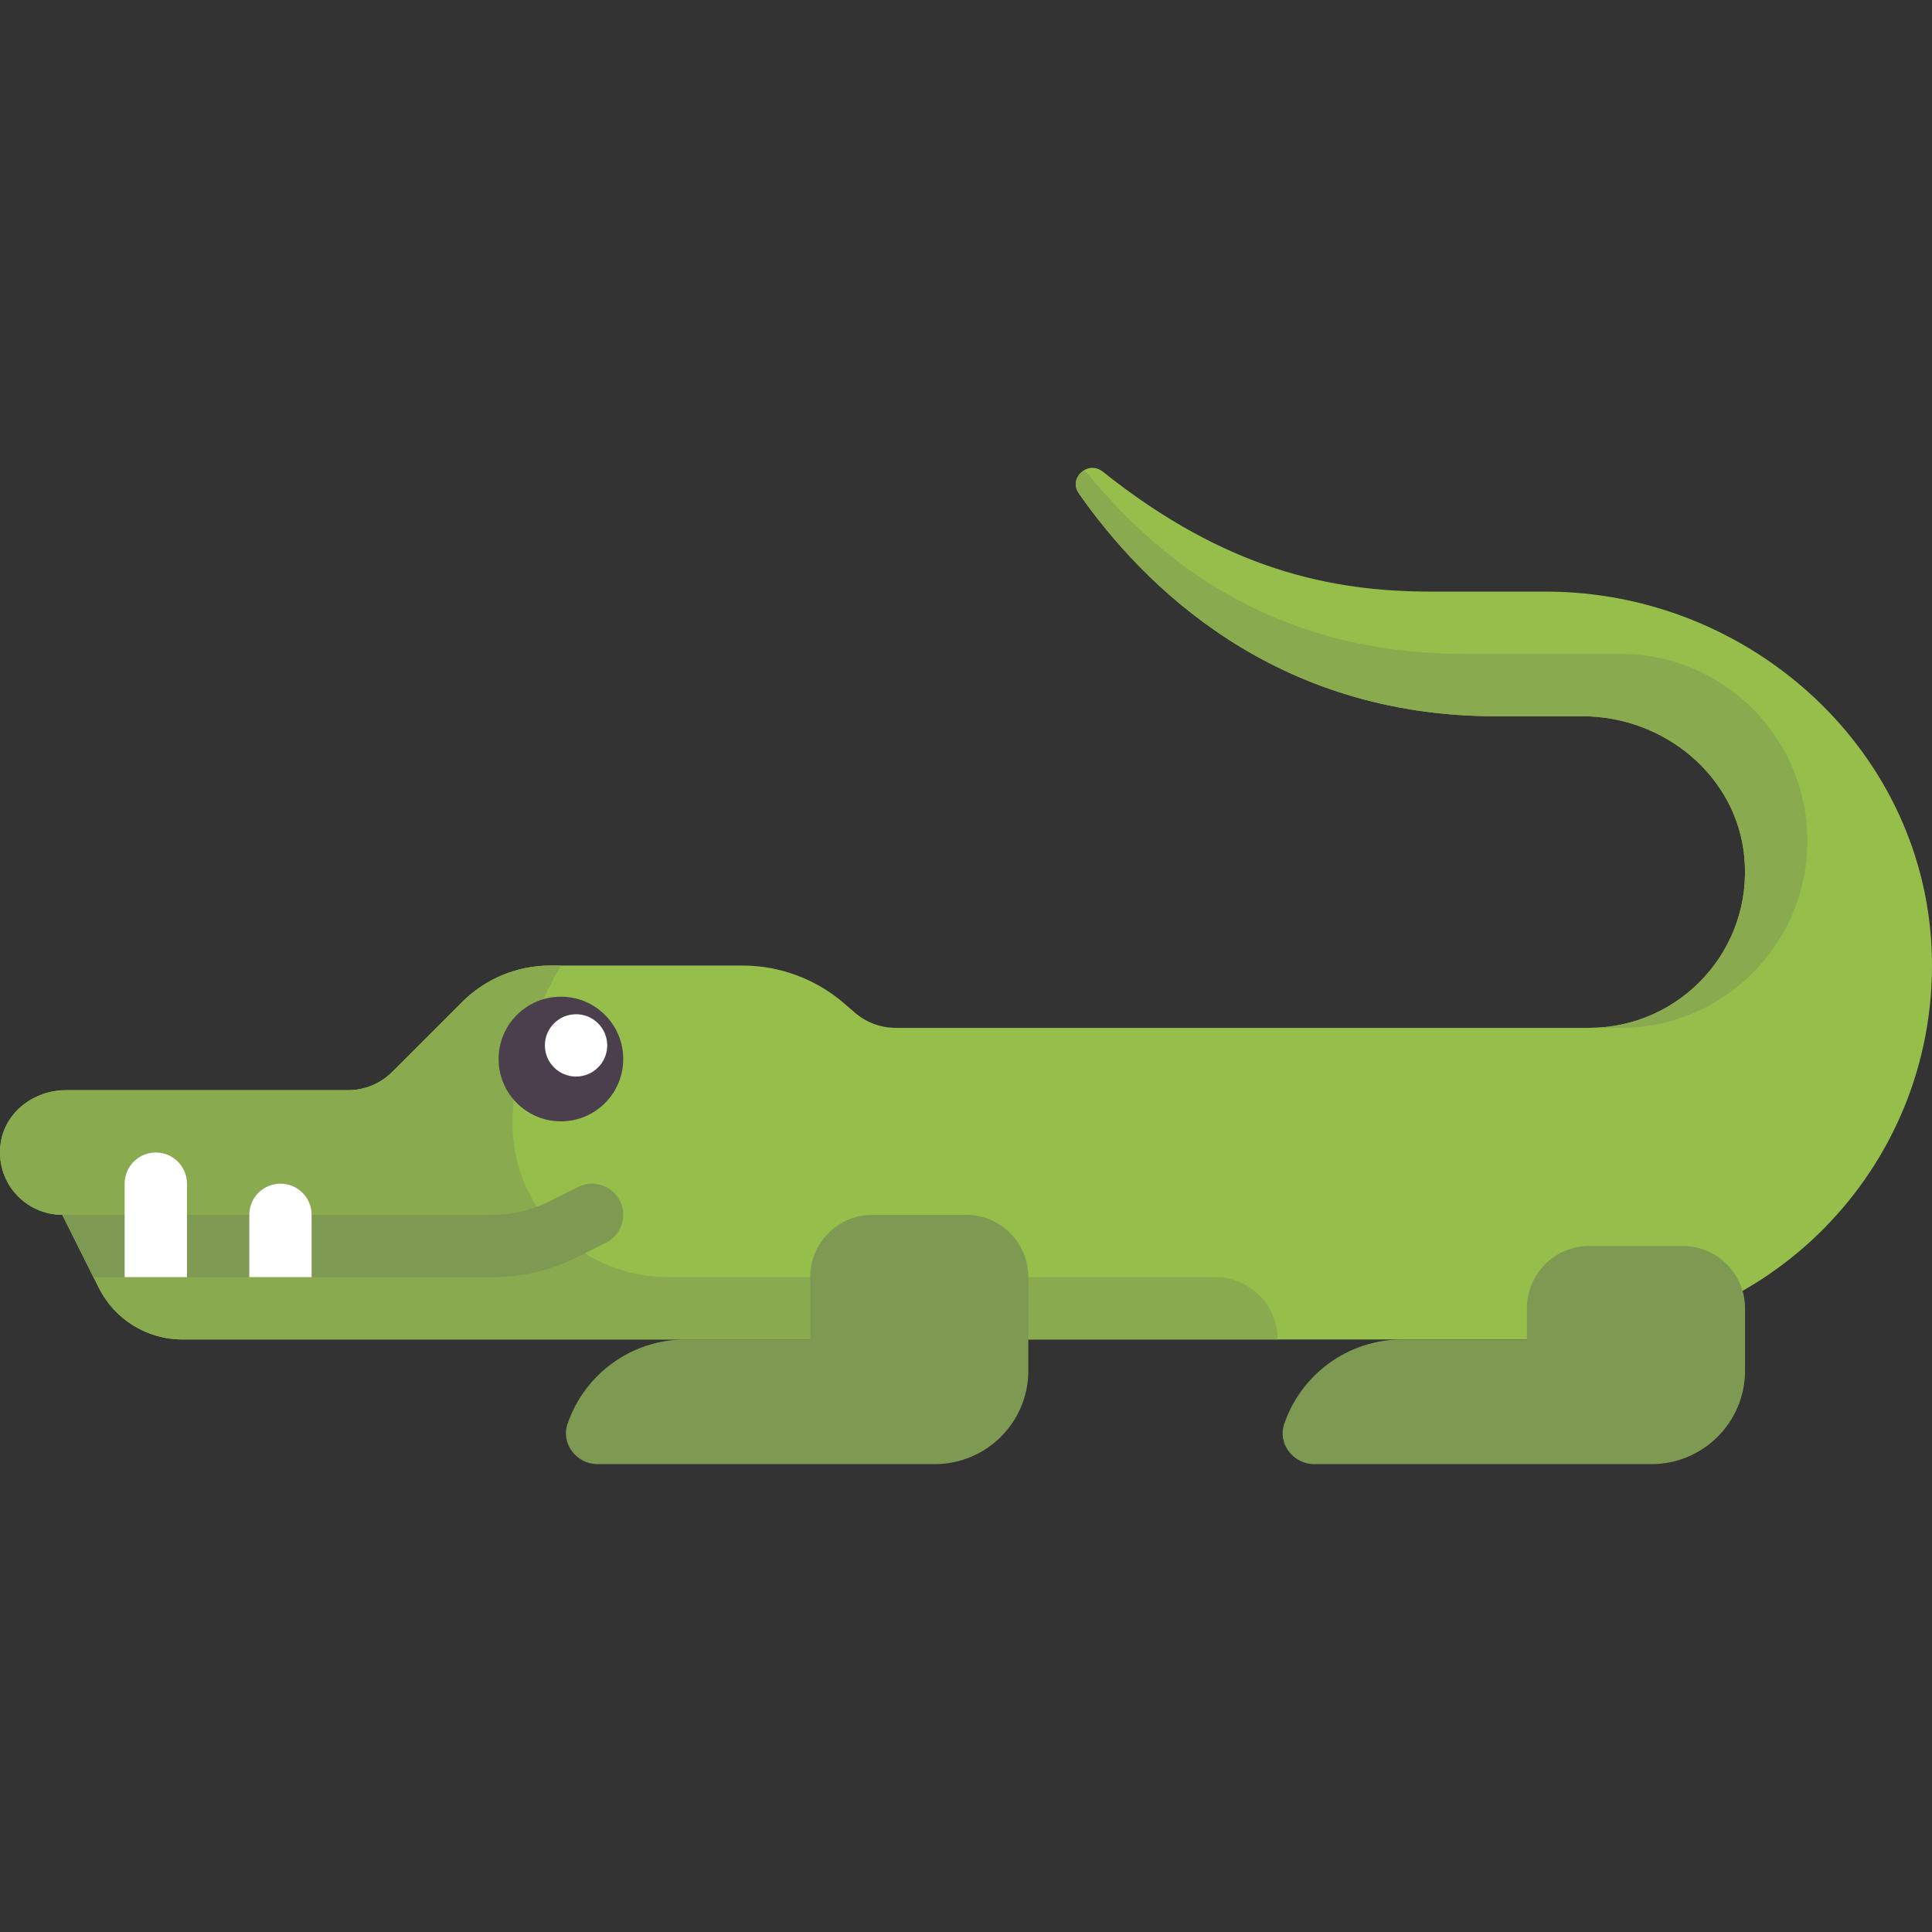 <?xml version="1.0" encoding="iso-8859-1"?>
<!-- Generator: Adobe Illustrator 19.0.0, SVG Export Plug-In . SVG Version: 6.00 Build 0)  -->
<svg version="1.1" id="Capa_1" xmlns="http://www.w3.org/2000/svg" xmlns:xlink="http://www.w3.org/1999/xlink" x="0px" y="0px"
	 viewBox="0 0 512 512" style="enable-background:new 0 0 512 512;" xml:space="preserve">
<rect x="0" y="0" width="512" height="512" fill="#333333" stroke="none"/>
<path style="fill:#96BE4B;" d="M409.617,156.78H379.2c-26.36,0-54.336-5.768-86.919-31.768c-3.946-3.149-9.255,1.639-6.361,5.776
	c17.074,24.408,51.655,59.024,110.467,59.024h22.999c21.565,0,40.824,15.766,42.871,37.234
	c2.349,24.627-16.954,45.347-41.096,45.347H237.369c-3.962,0-7.792-1.424-10.792-4.012l-2.868-2.474
	c-7.5-6.47-17.075-10.03-26.979-10.03h-50.918c-8.761,0-17.163,3.48-23.357,9.675l-18.52,18.52
	c-3.097,3.097-7.298,4.837-11.679,4.837H17.4c-8.227,0-15.853,5.622-17.174,13.742c-1.683,10.347,6.259,19.29,16.29,19.29
	l9.669,19.338c4.197,8.393,12.775,13.695,22.159,13.695h182.882h41.287h140.39c55.347,0,100.096-45.373,99.08-100.953
	C510.985,199.467,464.18,156.78,409.617,156.78z"/>
<path style="fill:#89AA4F;" d="M145.811,255.877c-8.761,0-17.163,3.48-23.357,9.675l-18.52,18.52
	c-3.098,3.098-7.299,4.838-11.679,4.838H17.4c-8.227,0-15.853,5.622-17.174,13.742c-1.683,10.348,6.259,19.29,16.29,19.29
	l9.669,19.337c4.197,8.393,12.775,13.695,22.159,13.695h290.237l0,0c0-9.122-7.395-16.516-16.516-16.516H177.048
	c-21.864,0-40.374-17.028-41.174-38.877c-0.428-11.684,2.755-26.175,12.771-43.704L145.811,255.877L145.811,255.877z"/>
<g>
	<path style="fill:#7E9A52;" d="M214.71,338.457v16.516h-33.032c-14.533,0-26.873,9.384-31.292,22.424
		c-1.771,5.225,2.428,10.608,7.945,10.608h89.412c13.682,0,24.774-11.092,24.774-24.774v-24.774c0-9.122-7.395-16.516-16.516-16.516
		h-24.774C222.104,321.941,214.71,329.336,214.71,338.457z"/>
	<path style="fill:#7E9A52;" d="M404.645,346.716v8.258h-33.032c-14.533,0-26.873,9.384-31.292,22.424
		c-1.771,5.225,2.428,10.608,7.945,10.608h89.412c13.682,0,24.774-11.092,24.774-24.774v-16.516c0-9.122-7.395-16.516-16.516-16.516
		h-24.774C412.04,330.199,404.645,337.594,404.645,346.716z"/>
	<path style="fill:#7E9A52;" d="M152.798,333.228l7.798-3.899c4.081-2.04,5.734-7,3.694-11.081
		c-2.04-4.077-6.996-5.734-11.081-3.694l-7.798,3.899c-4.56,2.282-9.669,3.488-14.77,3.488H16.516l8.258,16.516h105.867
		C138.294,338.457,145.956,336.647,152.798,333.228z"/>
</g>
<g>
	<path style="fill:#FFFFFF;" d="M41.29,305.425L41.29,305.425c-4.561,0-8.258,3.697-8.258,8.258v24.774h16.516v-24.774
		C49.548,309.122,45.851,305.425,41.29,305.425z"/>
	<path style="fill:#FFFFFF;" d="M74.323,313.683L74.323,313.683c-4.561,0-8.258,3.697-8.258,8.258v16.516h16.516v-16.516
		C82.581,317.381,78.883,313.683,74.323,313.683z"/>
</g>
<circle style="fill:#4B3F4E;" cx="148.65" cy="280.65" r="16.516"/>
<circle style="fill:#FFFFFF;" cx="152.66" cy="277.04" r="8.258"/>
<path style="fill:#89AA4F;" d="M429.419,173.296h-41.29c-57.806,0-87.12-32.422-100.711-48.702
	c-2.035,1.133-3.204,3.756-1.499,6.194c17.074,24.409,51.655,59.024,110.467,59.024h22.999c21.566,0,40.824,15.766,42.871,37.234
	c2.349,24.627-16.954,45.347-41.096,45.347h8.258c27.365,0,49.548-22.183,49.548-49.548S456.784,173.296,429.419,173.296z"/>
<g>
</g>
<g>
</g>
<g>
</g>
<g>
</g>
<g>
</g>
<g>
</g>
<g>
</g>
<g>
</g>
<g>
</g>
<g>
</g>
<g>
</g>
<g>
</g>
<g>
</g>
<g>
</g>
<g>
</g>
</svg>
